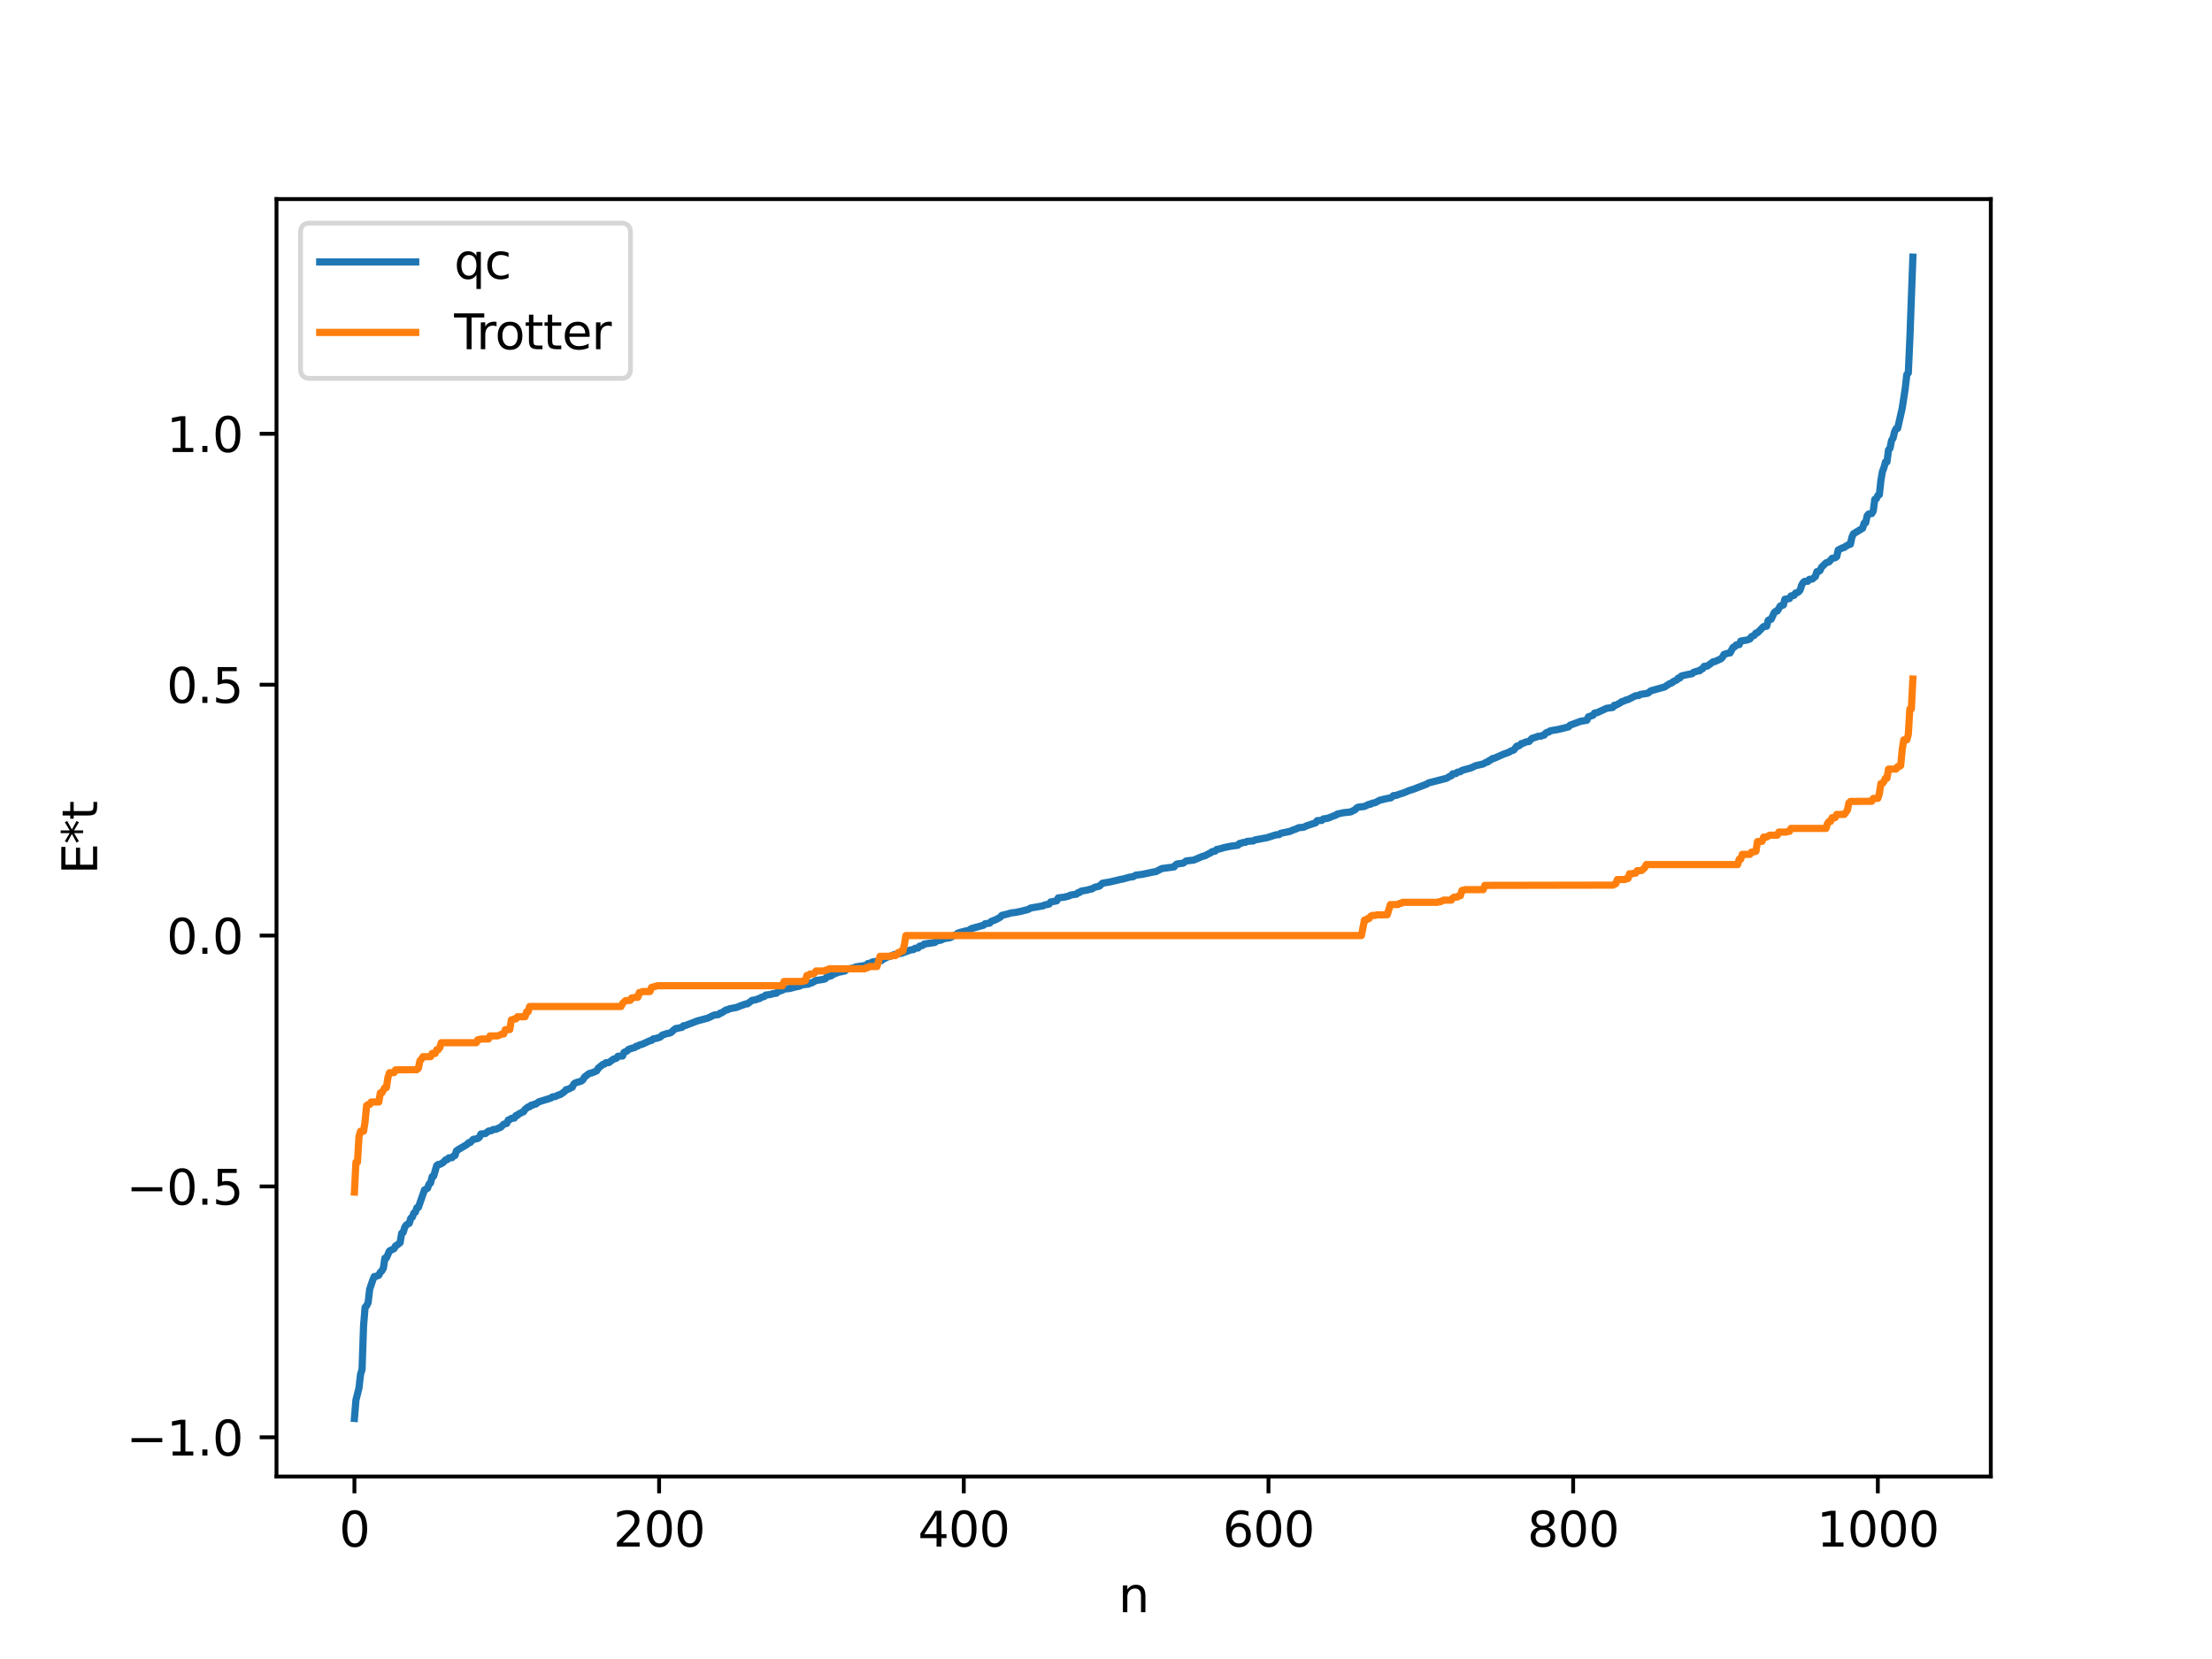 <?xml version="1.0" encoding="utf-8" standalone="no"?>
<!DOCTYPE svg PUBLIC "-//W3C//DTD SVG 1.1//EN"
  "http://www.w3.org/Graphics/SVG/1.1/DTD/svg11.dtd">
<svg xmlns:xlink="http://www.w3.org/1999/xlink" width="460.8pt" height="345.6pt" viewBox="0 0 460.8 345.6" xmlns="http://www.w3.org/2000/svg" version="1.1">
 <defs>
  <style type="text/css">*{stroke-linejoin: round; stroke-linecap: butt}</style>
 </defs>
 <g id="figure_1">
  <g id="patch_1">
   <path d="M 0 345.6 
L 460.8 345.6 
L 460.8 0 
L 0 0 
z
" style="fill: #ffffff"/>
  </g>
  <g id="axes_1">
   <g id="patch_2">
    <path d="M 57.6 307.584 
L 414.72 307.584 
L 414.72 41.472 
L 57.6 41.472 
z
" style="fill: #ffffff"/>
   </g>
   <g id="matplotlib.axis_1">
    <g id="xtick_1">
     <g id="line2d_1">
      <defs>
       <path id="mf677f1c4d5" d="M 0 0 
L 0 3.5 
" style="stroke: #000000; stroke-width: 0.8"/>
      </defs>
      <g>
       <use xlink:href="#mf677f1c4d5" x="73.833" y="307.584" style="stroke: #000000; stroke-width: 0.8"/>
      </g>
     </g>
     <g id="text_1">
      <!-- 0 -->
      <g transform="translate(70.651 322.182) scale(0.1 -0.1)">
       <defs>
        <path id="DejaVuSans-30" d="M 2034 4250 
Q 1547 4250 1301 3770 
Q 1056 3291 1056 2328 
Q 1056 1369 1301 889 
Q 1547 409 2034 409 
Q 2525 409 2770 889 
Q 3016 1369 3016 2328 
Q 3016 3291 2770 3770 
Q 2525 4250 2034 4250 
z
M 2034 4750 
Q 2819 4750 3233 4129 
Q 3647 3509 3647 2328 
Q 3647 1150 3233 529 
Q 2819 -91 2034 -91 
Q 1250 -91 836 529 
Q 422 1150 422 2328 
Q 422 3509 836 4129 
Q 1250 4750 2034 4750 
z
" transform="scale(0.016)"/>
       </defs>
       <use xlink:href="#DejaVuSans-30"/>
      </g>
     </g>
    </g>
    <g id="xtick_2">
     <g id="line2d_2">
      <g>
       <use xlink:href="#mf677f1c4d5" x="137.304" y="307.584" style="stroke: #000000; stroke-width: 0.8"/>
      </g>
     </g>
     <g id="text_2">
      <!-- 200 -->
      <g transform="translate(127.76 322.182) scale(0.1 -0.1)">
       <defs>
        <path id="DejaVuSans-32" d="M 1228 531 
L 3431 531 
L 3431 0 
L 469 0 
L 469 531 
Q 828 903 1448 1529 
Q 2069 2156 2228 2338 
Q 2531 2678 2651 2914 
Q 2772 3150 2772 3378 
Q 2772 3750 2511 3984 
Q 2250 4219 1831 4219 
Q 1534 4219 1204 4116 
Q 875 4013 500 3803 
L 500 4441 
Q 881 4594 1212 4672 
Q 1544 4750 1819 4750 
Q 2544 4750 2975 4387 
Q 3406 4025 3406 3419 
Q 3406 3131 3298 2873 
Q 3191 2616 2906 2266 
Q 2828 2175 2409 1742 
Q 1991 1309 1228 531 
z
" transform="scale(0.016)"/>
       </defs>
       <use xlink:href="#DejaVuSans-32"/>
       <use xlink:href="#DejaVuSans-30" x="63.623"/>
       <use xlink:href="#DejaVuSans-30" x="127.246"/>
      </g>
     </g>
    </g>
    <g id="xtick_3">
     <g id="line2d_3">
      <g>
       <use xlink:href="#mf677f1c4d5" x="200.775" y="307.584" style="stroke: #000000; stroke-width: 0.8"/>
      </g>
     </g>
     <g id="text_3">
      <!-- 400 -->
      <g transform="translate(191.231 322.182) scale(0.1 -0.1)">
       <defs>
        <path id="DejaVuSans-34" d="M 2419 4116 
L 825 1625 
L 2419 1625 
L 2419 4116 
z
M 2253 4666 
L 3047 4666 
L 3047 1625 
L 3713 1625 
L 3713 1100 
L 3047 1100 
L 3047 0 
L 2419 0 
L 2419 1100 
L 313 1100 
L 313 1709 
L 2253 4666 
z
" transform="scale(0.016)"/>
       </defs>
       <use xlink:href="#DejaVuSans-34"/>
       <use xlink:href="#DejaVuSans-30" x="63.623"/>
       <use xlink:href="#DejaVuSans-30" x="127.246"/>
      </g>
     </g>
    </g>
    <g id="xtick_4">
     <g id="line2d_4">
      <g>
       <use xlink:href="#mf677f1c4d5" x="264.246" y="307.584" style="stroke: #000000; stroke-width: 0.8"/>
      </g>
     </g>
     <g id="text_4">
      <!-- 600 -->
      <g transform="translate(254.702 322.182) scale(0.1 -0.1)">
       <defs>
        <path id="DejaVuSans-36" d="M 2113 2584 
Q 1688 2584 1439 2293 
Q 1191 2003 1191 1497 
Q 1191 994 1439 701 
Q 1688 409 2113 409 
Q 2538 409 2786 701 
Q 3034 994 3034 1497 
Q 3034 2003 2786 2293 
Q 2538 2584 2113 2584 
z
M 3366 4563 
L 3366 3988 
Q 3128 4100 2886 4159 
Q 2644 4219 2406 4219 
Q 1781 4219 1451 3797 
Q 1122 3375 1075 2522 
Q 1259 2794 1537 2939 
Q 1816 3084 2150 3084 
Q 2853 3084 3261 2657 
Q 3669 2231 3669 1497 
Q 3669 778 3244 343 
Q 2819 -91 2113 -91 
Q 1303 -91 875 529 
Q 447 1150 447 2328 
Q 447 3434 972 4092 
Q 1497 4750 2381 4750 
Q 2619 4750 2861 4703 
Q 3103 4656 3366 4563 
z
" transform="scale(0.016)"/>
       </defs>
       <use xlink:href="#DejaVuSans-36"/>
       <use xlink:href="#DejaVuSans-30" x="63.623"/>
       <use xlink:href="#DejaVuSans-30" x="127.246"/>
      </g>
     </g>
    </g>
    <g id="xtick_5">
     <g id="line2d_5">
      <g>
       <use xlink:href="#mf677f1c4d5" x="327.717" y="307.584" style="stroke: #000000; stroke-width: 0.8"/>
      </g>
     </g>
     <g id="text_5">
      <!-- 800 -->
      <g transform="translate(318.173 322.182) scale(0.1 -0.1)">
       <defs>
        <path id="DejaVuSans-38" d="M 2034 2216 
Q 1584 2216 1326 1975 
Q 1069 1734 1069 1313 
Q 1069 891 1326 650 
Q 1584 409 2034 409 
Q 2484 409 2743 651 
Q 3003 894 3003 1313 
Q 3003 1734 2745 1975 
Q 2488 2216 2034 2216 
z
M 1403 2484 
Q 997 2584 770 2862 
Q 544 3141 544 3541 
Q 544 4100 942 4425 
Q 1341 4750 2034 4750 
Q 2731 4750 3128 4425 
Q 3525 4100 3525 3541 
Q 3525 3141 3298 2862 
Q 3072 2584 2669 2484 
Q 3125 2378 3379 2068 
Q 3634 1759 3634 1313 
Q 3634 634 3220 271 
Q 2806 -91 2034 -91 
Q 1263 -91 848 271 
Q 434 634 434 1313 
Q 434 1759 690 2068 
Q 947 2378 1403 2484 
z
M 1172 3481 
Q 1172 3119 1398 2916 
Q 1625 2713 2034 2713 
Q 2441 2713 2670 2916 
Q 2900 3119 2900 3481 
Q 2900 3844 2670 4047 
Q 2441 4250 2034 4250 
Q 1625 4250 1398 4047 
Q 1172 3844 1172 3481 
z
" transform="scale(0.016)"/>
       </defs>
       <use xlink:href="#DejaVuSans-38"/>
       <use xlink:href="#DejaVuSans-30" x="63.623"/>
       <use xlink:href="#DejaVuSans-30" x="127.246"/>
      </g>
     </g>
    </g>
    <g id="xtick_6">
     <g id="line2d_6">
      <g>
       <use xlink:href="#mf677f1c4d5" x="391.188" y="307.584" style="stroke: #000000; stroke-width: 0.8"/>
      </g>
     </g>
     <g id="text_6">
      <!-- 1000 -->
      <g transform="translate(378.463 322.182) scale(0.1 -0.1)">
       <defs>
        <path id="DejaVuSans-31" d="M 794 531 
L 1825 531 
L 1825 4091 
L 703 3866 
L 703 4441 
L 1819 4666 
L 2450 4666 
L 2450 531 
L 3481 531 
L 3481 0 
L 794 0 
L 794 531 
z
" transform="scale(0.016)"/>
       </defs>
       <use xlink:href="#DejaVuSans-31"/>
       <use xlink:href="#DejaVuSans-30" x="63.623"/>
       <use xlink:href="#DejaVuSans-30" x="127.246"/>
       <use xlink:href="#DejaVuSans-30" x="190.869"/>
      </g>
     </g>
    </g>
    <g id="text_7">
     <!-- n -->
     <g transform="translate(232.991 335.861) scale(0.1 -0.1)">
      <defs>
       <path id="DejaVuSans-6e" d="M 3513 2113 
L 3513 0 
L 2938 0 
L 2938 2094 
Q 2938 2591 2744 2837 
Q 2550 3084 2163 3084 
Q 1697 3084 1428 2787 
Q 1159 2491 1159 1978 
L 1159 0 
L 581 0 
L 581 3500 
L 1159 3500 
L 1159 2956 
Q 1366 3272 1645 3428 
Q 1925 3584 2291 3584 
Q 2894 3584 3203 3211 
Q 3513 2838 3513 2113 
z
" transform="scale(0.016)"/>
      </defs>
      <use xlink:href="#DejaVuSans-6e"/>
     </g>
    </g>
   </g>
   <g id="matplotlib.axis_2">
    <g id="ytick_1">
     <g id="line2d_7">
      <defs>
       <path id="mf7e7bc26fd" d="M 0 0 
L -3.5 0 
" style="stroke: #000000; stroke-width: 0.8"/>
      </defs>
      <g>
       <use xlink:href="#mf7e7bc26fd" x="57.6" y="299.421" style="stroke: #000000; stroke-width: 0.8"/>
      </g>
     </g>
     <g id="text_8">
      <!-- −1.0 -->
      <g transform="translate(26.317 303.22) scale(0.1 -0.1)">
       <defs>
        <path id="DejaVuSans-2212" d="M 678 2272 
L 4684 2272 
L 4684 1741 
L 678 1741 
L 678 2272 
z
" transform="scale(0.016)"/>
        <path id="DejaVuSans-2e" d="M 684 794 
L 1344 794 
L 1344 0 
L 684 0 
L 684 794 
z
" transform="scale(0.016)"/>
       </defs>
       <use xlink:href="#DejaVuSans-2212"/>
       <use xlink:href="#DejaVuSans-31" x="83.789"/>
       <use xlink:href="#DejaVuSans-2e" x="147.412"/>
       <use xlink:href="#DejaVuSans-30" x="179.199"/>
      </g>
     </g>
    </g>
    <g id="ytick_2">
     <g id="line2d_8">
      <g>
       <use xlink:href="#mf7e7bc26fd" x="57.6" y="247.157" style="stroke: #000000; stroke-width: 0.8"/>
      </g>
     </g>
     <g id="text_9">
      <!-- −0.5 -->
      <g transform="translate(26.317 250.956) scale(0.1 -0.1)">
       <defs>
        <path id="DejaVuSans-35" d="M 691 4666 
L 3169 4666 
L 3169 4134 
L 1269 4134 
L 1269 2991 
Q 1406 3038 1543 3061 
Q 1681 3084 1819 3084 
Q 2600 3084 3056 2656 
Q 3513 2228 3513 1497 
Q 3513 744 3044 326 
Q 2575 -91 1722 -91 
Q 1428 -91 1123 -41 
Q 819 9 494 109 
L 494 744 
Q 775 591 1075 516 
Q 1375 441 1709 441 
Q 2250 441 2565 725 
Q 2881 1009 2881 1497 
Q 2881 1984 2565 2268 
Q 2250 2553 1709 2553 
Q 1456 2553 1204 2497 
Q 953 2441 691 2322 
L 691 4666 
z
" transform="scale(0.016)"/>
       </defs>
       <use xlink:href="#DejaVuSans-2212"/>
       <use xlink:href="#DejaVuSans-30" x="83.789"/>
       <use xlink:href="#DejaVuSans-2e" x="147.412"/>
       <use xlink:href="#DejaVuSans-35" x="179.199"/>
      </g>
     </g>
    </g>
    <g id="ytick_3">
     <g id="line2d_9">
      <g>
       <use xlink:href="#mf7e7bc26fd" x="57.6" y="194.893" style="stroke: #000000; stroke-width: 0.8"/>
      </g>
     </g>
     <g id="text_10">
      <!-- 0.0 -->
      <g transform="translate(34.697 198.692) scale(0.1 -0.1)">
       <use xlink:href="#DejaVuSans-30"/>
       <use xlink:href="#DejaVuSans-2e" x="63.623"/>
       <use xlink:href="#DejaVuSans-30" x="95.41"/>
      </g>
     </g>
    </g>
    <g id="ytick_4">
     <g id="line2d_10">
      <g>
       <use xlink:href="#mf7e7bc26fd" x="57.6" y="142.629" style="stroke: #000000; stroke-width: 0.8"/>
      </g>
     </g>
     <g id="text_11">
      <!-- 0.5 -->
      <g transform="translate(34.697 146.428) scale(0.1 -0.1)">
       <use xlink:href="#DejaVuSans-30"/>
       <use xlink:href="#DejaVuSans-2e" x="63.623"/>
       <use xlink:href="#DejaVuSans-35" x="95.41"/>
      </g>
     </g>
    </g>
    <g id="ytick_5">
     <g id="line2d_11">
      <g>
       <use xlink:href="#mf7e7bc26fd" x="57.6" y="90.365" style="stroke: #000000; stroke-width: 0.8"/>
      </g>
     </g>
     <g id="text_12">
      <!-- 1.0 -->
      <g transform="translate(34.697 94.164) scale(0.1 -0.1)">
       <use xlink:href="#DejaVuSans-31"/>
       <use xlink:href="#DejaVuSans-2e" x="63.623"/>
       <use xlink:href="#DejaVuSans-30" x="95.41"/>
      </g>
     </g>
    </g>
    <g id="text_13">
     <!-- E*t -->
     <g transform="translate(20.238 182.148) rotate(-90) scale(0.1 -0.1)">
      <defs>
       <path id="DejaVuSans-45" d="M 628 4666 
L 3578 4666 
L 3578 4134 
L 1259 4134 
L 1259 2753 
L 3481 2753 
L 3481 2222 
L 1259 2222 
L 1259 531 
L 3634 531 
L 3634 0 
L 628 0 
L 628 4666 
z
" transform="scale(0.016)"/>
       <path id="DejaVuSans-2a" d="M 3009 3897 
L 1888 3291 
L 3009 2681 
L 2828 2375 
L 1778 3009 
L 1778 1831 
L 1422 1831 
L 1422 3009 
L 372 2375 
L 191 2681 
L 1313 3291 
L 191 3897 
L 372 4206 
L 1422 3572 
L 1422 4750 
L 1778 4750 
L 1778 3572 
L 2828 4206 
L 3009 3897 
z
" transform="scale(0.016)"/>
       <path id="DejaVuSans-74" d="M 1172 4494 
L 1172 3500 
L 2356 3500 
L 2356 3053 
L 1172 3053 
L 1172 1153 
Q 1172 725 1289 603 
Q 1406 481 1766 481 
L 2356 481 
L 2356 0 
L 1766 0 
Q 1100 0 847 248 
Q 594 497 594 1153 
L 594 3053 
L 172 3053 
L 172 3500 
L 594 3500 
L 594 4494 
L 1172 4494 
z
" transform="scale(0.016)"/>
      </defs>
      <use xlink:href="#DejaVuSans-45"/>
      <use xlink:href="#DejaVuSans-2a" x="63.184"/>
      <use xlink:href="#DejaVuSans-74" x="113.184"/>
     </g>
    </g>
   </g>
   <g id="line2d_12">
    <path d="M 73.833 295.488 
L 74.15 291.64 
L 74.785 289.134 
L 75.102 286.336 
L 75.42 285.286 
L 75.737 276.193 
L 76.054 272.344 
L 76.372 272.01 
L 76.689 271.353 
L 77.006 268.599 
L 77.641 266.706 
L 77.958 265.938 
L 78.276 265.901 
L 78.91 265.657 
L 79.228 265.022 
L 79.545 264.751 
L 79.862 264.197 
L 80.18 262.09 
L 80.497 262.052 
L 81.132 260.593 
L 82.084 260.128 
L 82.401 259.54 
L 82.719 259.365 
L 83.353 258.855 
L 83.671 256.901 
L 83.988 256.745 
L 84.305 255.692 
L 84.623 255.189 
L 85.258 254.824 
L 85.575 253.775 
L 85.892 253.563 
L 86.21 252.715 
L 86.527 252.518 
L 86.844 251.597 
L 87.162 251.516 
L 88.431 247.88 
L 89.066 247.545 
L 89.383 246.666 
L 89.7 246.423 
L 90.018 245.122 
L 90.335 245.021 
L 90.97 242.818 
L 91.287 242.575 
L 91.605 242.566 
L 92.239 242.238 
L 92.874 241.592 
L 93.191 241.548 
L 93.509 241.195 
L 94.143 241.176 
L 94.461 240.833 
L 94.778 240.723 
L 95.096 239.731 
L 95.73 239.331 
L 97.317 238.389 
L 97.634 238.036 
L 97.952 238.012 
L 98.586 237.346 
L 99.221 237.244 
L 99.539 237.162 
L 99.856 236.924 
L 100.173 236.237 
L 101.125 236.128 
L 101.76 235.63 
L 102.395 235.531 
L 102.712 235.308 
L 103.347 235.254 
L 103.981 234.948 
L 104.299 234.836 
L 104.934 234.19 
L 105.568 234.03 
L 105.886 233.317 
L 106.203 233.234 
L 106.52 232.982 
L 107.155 232.916 
L 107.472 232.389 
L 107.79 232.352 
L 108.107 232.019 
L 108.424 231.921 
L 108.742 231.686 
L 109.059 231.611 
L 109.377 231.099 
L 110.011 230.6 
L 110.329 230.562 
L 110.646 230.231 
L 110.963 230.228 
L 111.281 230.024 
L 111.598 230.006 
L 112.233 229.533 
L 114.772 228.745 
L 115.089 228.504 
L 115.724 228.41 
L 116.358 228.08 
L 116.676 228.041 
L 117.628 227.385 
L 117.945 226.992 
L 118.262 226.957 
L 119.215 226.482 
L 119.532 225.831 
L 119.849 225.583 
L 121.119 225.201 
L 121.436 224.94 
L 121.753 224.383 
L 122.705 223.652 
L 123.34 223.48 
L 124.292 223.094 
L 124.61 222.547 
L 125.562 221.754 
L 125.879 221.688 
L 126.196 221.396 
L 126.831 221.36 
L 127.783 220.639 
L 128.418 220.444 
L 128.735 220.039 
L 129.687 219.982 
L 130.005 219.222 
L 130.639 218.936 
L 130.957 218.601 
L 131.591 218.384 
L 132.226 218.22 
L 132.543 217.948 
L 132.861 217.916 
L 133.178 217.697 
L 133.813 217.523 
L 135.4 216.794 
L 135.717 216.749 
L 136.034 216.441 
L 136.669 216.316 
L 137.304 216.137 
L 137.621 215.984 
L 137.939 215.648 
L 138.891 215.322 
L 139.525 215.206 
L 139.843 215.045 
L 140.477 214.461 
L 140.795 214.247 
L 141.112 214.227 
L 141.747 214.07 
L 142.064 214.03 
L 142.381 213.676 
L 142.699 213.664 
L 145.238 212.686 
L 147.459 212.09 
L 148.729 211.464 
L 149.681 211.357 
L 149.998 211.051 
L 150.315 211.011 
L 151.267 210.366 
L 151.585 210.361 
L 151.902 210.16 
L 153.489 209.848 
L 154.441 209.459 
L 155.393 209.129 
L 155.71 209.121 
L 156.662 208.403 
L 157.615 208.224 
L 157.932 208.058 
L 158.249 208.019 
L 158.567 207.768 
L 159.201 207.596 
L 159.519 207.285 
L 160.471 207.179 
L 161.105 206.972 
L 161.74 206.902 
L 162.058 206.588 
L 163.01 206.262 
L 163.327 206.052 
L 164.596 205.901 
L 165.548 205.645 
L 166.183 205.498 
L 166.5 205.459 
L 167.135 205.145 
L 168.405 205.018 
L 168.722 204.787 
L 169.039 204.781 
L 169.991 204.252 
L 171.578 204.018 
L 171.896 203.919 
L 172.213 203.539 
L 173.165 203.271 
L 173.8 202.845 
L 174.117 202.798 
L 174.434 202.588 
L 175.069 202.47 
L 176.021 202.267 
L 176.339 201.921 
L 177.925 201.619 
L 178.243 201.429 
L 180.464 201.087 
L 180.781 200.729 
L 181.099 200.722 
L 181.734 200.394 
L 183.638 200.103 
L 183.955 199.779 
L 184.272 199.693 
L 184.907 199.344 
L 185.542 199.189 
L 186.177 198.908 
L 187.129 198.65 
L 187.763 198.601 
L 189.667 197.893 
L 190.302 197.816 
L 190.62 197.552 
L 191.254 197.484 
L 191.572 197.098 
L 192.206 196.955 
L 192.524 196.664 
L 194.745 196.337 
L 195.062 196.054 
L 195.697 195.893 
L 196.015 195.85 
L 196.649 195.541 
L 197.919 195.345 
L 198.871 194.815 
L 199.188 194.711 
L 199.505 194.406 
L 200.14 194.197 
L 201.41 193.878 
L 201.727 193.857 
L 202.362 193.44 
L 204.9 192.739 
L 205.218 192.435 
L 206.17 192.303 
L 206.487 191.952 
L 207.439 191.584 
L 208.391 191.065 
L 208.709 190.678 
L 209.343 190.537 
L 209.978 190.378 
L 210.613 190.186 
L 211.565 190.072 
L 212.834 189.809 
L 213.469 189.635 
L 214.104 189.493 
L 214.739 189.147 
L 215.373 189.041 
L 216.325 188.877 
L 216.96 188.76 
L 217.277 188.71 
L 217.595 188.529 
L 218.547 188.335 
L 218.864 187.899 
L 220.134 187.666 
L 220.451 187.052 
L 221.72 186.891 
L 222.672 186.656 
L 222.99 186.462 
L 224.259 186.264 
L 224.577 185.958 
L 224.894 185.927 
L 225.211 185.644 
L 225.846 185.527 
L 226.481 185.417 
L 227.115 185.226 
L 227.433 185.201 
L 228.067 184.828 
L 229.02 184.599 
L 229.654 184 
L 230.289 183.877 
L 230.924 183.778 
L 231.558 183.651 
L 233.462 183.195 
L 234.097 183.077 
L 234.732 182.886 
L 235.367 182.718 
L 236.001 182.657 
L 236.636 182.296 
L 237.905 182.157 
L 240.444 181.615 
L 240.762 181.594 
L 242.031 180.935 
L 243.618 180.723 
L 244.57 180.601 
L 244.887 180.19 
L 245.205 179.976 
L 246.474 179.815 
L 247.109 179.349 
L 248.696 179.167 
L 250.6 178.358 
L 250.917 178.32 
L 251.869 177.81 
L 252.186 177.686 
L 252.504 177.417 
L 253.139 177.31 
L 253.456 176.957 
L 254.091 176.838 
L 255.043 176.557 
L 255.677 176.424 
L 256.312 176.295 
L 257.899 176.075 
L 258.216 175.696 
L 258.534 175.69 
L 258.851 175.527 
L 259.486 175.462 
L 259.803 175.264 
L 261.072 175.187 
L 261.39 174.977 
L 263.929 174.509 
L 265.833 173.902 
L 266.467 173.866 
L 266.785 173.587 
L 268.689 173.199 
L 269.324 172.92 
L 269.958 172.702 
L 270.593 172.41 
L 271.545 172.347 
L 272.18 172.028 
L 274.084 171.4 
L 274.401 170.951 
L 275.353 170.906 
L 275.671 170.595 
L 276.623 170.454 
L 277.892 169.937 
L 278.21 169.848 
L 278.527 169.602 
L 279.796 169.313 
L 281.383 169.137 
L 282.335 168.649 
L 282.653 168.285 
L 282.97 168.14 
L 284.239 167.995 
L 285.191 167.538 
L 285.509 167.533 
L 285.826 167.326 
L 286.461 167.215 
L 287.413 166.705 
L 288.365 166.477 
L 289.317 166.26 
L 289.634 166.243 
L 289.952 166.063 
L 290.269 165.735 
L 290.904 165.681 
L 291.539 165.436 
L 292.491 165.136 
L 293.443 164.72 
L 294.395 164.427 
L 297.251 163.326 
L 297.568 163.103 
L 301.377 162.121 
L 302.011 161.711 
L 302.329 161.622 
L 302.646 161.198 
L 303.281 161.16 
L 303.598 160.868 
L 304.233 160.752 
L 304.55 160.49 
L 306.454 159.963 
L 307.406 159.511 
L 308.993 159.143 
L 309.628 158.771 
L 309.945 158.723 
L 310.262 158.41 
L 310.58 158.313 
L 310.897 158.015 
L 311.215 157.994 
L 313.119 157.146 
L 314.388 156.683 
L 314.705 156.463 
L 315.34 156.247 
L 315.975 155.429 
L 316.292 155.426 
L 316.61 155.252 
L 316.927 154.89 
L 317.244 154.871 
L 317.879 154.554 
L 318.514 154.477 
L 319.148 153.812 
L 320.1 153.523 
L 320.418 153.379 
L 321.053 153.347 
L 321.37 153.167 
L 321.687 153.132 
L 322.005 152.712 
L 322.322 152.533 
L 322.639 152.506 
L 322.957 152.241 
L 324.543 151.966 
L 325.178 151.822 
L 326.765 151.422 
L 327.082 151.064 
L 329.304 150.248 
L 330.573 150.047 
L 330.891 149.32 
L 331.843 149.012 
L 332.16 148.554 
L 332.795 148.427 
L 334.699 147.549 
L 335.968 147.378 
L 336.286 146.918 
L 336.603 146.916 
L 337.555 146.396 
L 337.872 146.149 
L 338.19 146.082 
L 338.824 145.786 
L 339.142 145.738 
L 340.729 144.931 
L 341.363 144.896 
L 341.681 144.67 
L 342.315 144.564 
L 343.267 144.413 
L 343.902 143.907 
L 346.758 143.113 
L 347.71 142.479 
L 348.345 142.211 
L 348.662 141.93 
L 349.297 141.663 
L 349.615 141.258 
L 349.932 141.247 
L 350.249 140.838 
L 350.884 140.659 
L 352.153 140.402 
L 352.471 140.359 
L 352.788 140.059 
L 353.74 139.756 
L 354.058 139.741 
L 354.375 139.415 
L 354.692 139.308 
L 355.01 138.803 
L 355.644 138.763 
L 356.914 137.838 
L 357.231 137.824 
L 358.5 137.243 
L 358.818 136.921 
L 359.135 136.331 
L 360.087 136.038 
L 360.405 136.018 
L 361.039 134.846 
L 361.357 134.742 
L 361.674 134.349 
L 362.309 134.29 
L 362.626 133.552 
L 363.261 133.433 
L 363.896 133.338 
L 364.53 133.11 
L 364.848 132.638 
L 365.482 132.325 
L 365.8 131.864 
L 366.117 131.813 
L 367.069 130.844 
L 367.386 130.526 
L 368.021 130.461 
L 368.339 129.258 
L 368.656 129.055 
L 368.973 128.995 
L 369.608 127.604 
L 369.925 127.335 
L 370.243 127.287 
L 370.877 126.226 
L 371.512 126.033 
L 371.829 124.83 
L 372.781 124.694 
L 373.099 124.133 
L 373.734 124.024 
L 374.051 123.544 
L 374.368 123.482 
L 374.686 123.287 
L 375.003 122.91 
L 375.32 121.893 
L 375.638 121.346 
L 375.955 121.104 
L 376.59 121.084 
L 376.907 120.695 
L 377.542 120.621 
L 378.177 120.094 
L 378.494 119.087 
L 378.811 119.069 
L 379.129 118.878 
L 379.446 118.181 
L 380.398 117.25 
L 381.033 117.041 
L 381.667 116.307 
L 382.302 116.189 
L 382.62 115.961 
L 382.937 114.572 
L 383.889 114.101 
L 384.206 114.052 
L 384.524 113.761 
L 384.841 113.647 
L 385.158 113.388 
L 385.476 113.374 
L 385.793 111.895 
L 386.11 111.198 
L 388.015 110.046 
L 388.332 108.991 
L 388.649 108.911 
L 388.967 107.428 
L 389.284 107.073 
L 389.919 106.983 
L 390.236 106.439 
L 390.553 104.022 
L 390.871 103.901 
L 391.188 103.22 
L 391.505 103.063 
L 391.823 100.106 
L 392.14 98.244 
L 392.458 97.423 
L 392.775 96.237 
L 393.092 96.222 
L 393.41 93.735 
L 393.727 93.368 
L 394.044 91.762 
L 394.362 91.261 
L 394.679 89.924 
L 394.996 89.291 
L 395.314 89.239 
L 396.266 85.022 
L 396.9 80.893 
L 397.218 78.039 
L 397.535 77.7 
L 397.853 70.717 
L 398.487 53.568 
L 398.487 53.568 
" clip-path="url(#pd9f036cf3b)" style="fill: none; stroke: #1f77b4; stroke-width: 1.5; stroke-linecap: square"/>
   </g>
   <g id="line2d_13">
    <path d="M 73.833 248.332 
L 74.15 242.096 
L 74.467 242.096 
L 74.785 236.766 
L 75.102 235.658 
L 75.737 235.658 
L 76.054 233.664 
L 76.372 230.297 
L 76.689 230.091 
L 77.006 230.091 
L 77.324 229.57 
L 78.91 229.57 
L 79.228 227.67 
L 79.545 227.67 
L 80.18 226.558 
L 80.497 226.558 
L 80.815 224.458 
L 81.132 223.469 
L 82.084 223.452 
L 82.401 222.867 
L 86.844 222.834 
L 87.162 222.513 
L 87.479 220.991 
L 87.796 220.655 
L 88.114 220.128 
L 89.7 220.128 
L 90.018 219.455 
L 90.653 219.455 
L 90.97 218.673 
L 91.287 218.673 
L 91.605 218.265 
L 91.922 217.218 
L 99.221 217.218 
L 99.539 216.593 
L 99.856 216.593 
L 100.173 216.446 
L 101.76 216.446 
L 102.077 215.798 
L 103.664 215.798 
L 104.616 215.4 
L 104.934 215.4 
L 105.251 214.513 
L 106.203 214.468 
L 106.52 212.465 
L 107.155 212.267 
L 107.472 212.267 
L 107.79 211.806 
L 109.377 211.806 
L 109.694 210.793 
L 110.011 210.793 
L 110.329 209.675 
L 129.37 209.675 
L 129.687 209.04 
L 130.322 208.442 
L 131.274 208.404 
L 131.591 207.884 
L 131.909 207.884 
L 132.226 207.765 
L 132.861 207.765 
L 133.178 206.765 
L 133.496 206.765 
L 133.813 206.555 
L 135.4 206.555 
L 135.717 205.702 
L 136.986 205.346 
L 163.01 205.346 
L 163.327 204.46 
L 167.135 204.46 
L 167.453 204.298 
L 167.77 204.298 
L 168.087 203.202 
L 168.405 203.202 
L 168.722 202.909 
L 169.357 202.909 
L 169.674 202.72 
L 169.991 202.268 
L 171.578 202.268 
L 172.848 201.814 
L 180.147 201.814 
L 180.464 201.581 
L 180.781 201.581 
L 181.099 201.353 
L 182.686 201.353 
L 183.32 199.222 
L 185.542 199.203 
L 185.859 199.08 
L 186.494 199.08 
L 186.811 198.893 
L 187.129 198.424 
L 187.446 198.424 
L 187.763 198.107 
L 188.081 198.107 
L 188.398 196.782 
L 188.715 194.893 
L 283.605 194.893 
L 284.239 191.679 
L 284.557 191.679 
L 284.874 191.361 
L 285.191 191.361 
L 285.509 190.893 
L 285.826 190.706 
L 286.461 190.706 
L 286.778 190.582 
L 289 190.563 
L 289.634 188.433 
L 291.221 188.433 
L 291.539 188.204 
L 291.856 188.204 
L 292.173 187.971 
L 299.472 187.971 
L 299.79 187.836 
L 300.107 187.836 
L 300.742 187.517 
L 302.329 187.517 
L 302.646 187.065 
L 302.963 186.876 
L 303.598 186.876 
L 303.915 186.584 
L 304.233 186.584 
L 304.55 185.487 
L 304.867 185.487 
L 305.185 185.326 
L 308.993 185.326 
L 309.31 184.44 
L 335.968 184.391 
L 336.603 184.084 
L 336.92 183.23 
L 338.507 183.23 
L 338.824 183.021 
L 339.142 183.021 
L 339.459 182.02 
L 340.094 182.02 
L 340.411 181.901 
L 340.729 181.901 
L 341.046 181.381 
L 341.998 181.343 
L 342.633 180.746 
L 342.95 180.11 
L 361.991 180.11 
L 362.309 178.992 
L 362.626 178.992 
L 362.943 177.98 
L 364.53 177.98 
L 364.848 177.519 
L 365.482 177.439 
L 365.8 177.321 
L 366.117 175.318 
L 367.069 175.273 
L 367.386 174.385 
L 368.021 174.385 
L 368.656 173.987 
L 370.243 173.987 
L 370.56 173.34 
L 372.147 173.34 
L 372.464 173.192 
L 372.781 173.192 
L 373.099 172.568 
L 380.398 172.568 
L 380.715 171.52 
L 381.033 171.113 
L 381.35 171.113 
L 381.667 170.331 
L 382.302 170.331 
L 382.62 169.657 
L 384.206 169.657 
L 384.841 168.794 
L 385.158 167.272 
L 385.476 166.952 
L 389.919 166.919 
L 390.236 166.333 
L 391.188 166.316 
L 391.505 165.328 
L 391.823 163.227 
L 392.14 163.227 
L 392.458 162.803 
L 392.775 162.115 
L 393.092 162.115 
L 393.41 160.216 
L 394.996 160.216 
L 395.314 159.695 
L 395.631 159.695 
L 395.948 159.488 
L 396.266 156.121 
L 396.583 154.127 
L 397.218 154.127 
L 397.535 153.02 
L 397.853 147.69 
L 398.17 147.69 
L 398.487 141.454 
L 398.487 141.454 
" clip-path="url(#pd9f036cf3b)" style="fill: none; stroke: #ff7f0e; stroke-width: 1.5; stroke-linecap: square"/>
   </g>
   <g id="patch_3">
    <path d="M 57.6 307.584 
L 57.6 41.472 
" style="fill: none; stroke: #000000; stroke-width: 0.8; stroke-linejoin: miter; stroke-linecap: square"/>
   </g>
   <g id="patch_4">
    <path d="M 414.72 307.584 
L 414.72 41.472 
" style="fill: none; stroke: #000000; stroke-width: 0.8; stroke-linejoin: miter; stroke-linecap: square"/>
   </g>
   <g id="patch_5">
    <path d="M 57.6 307.584 
L 414.72 307.584 
" style="fill: none; stroke: #000000; stroke-width: 0.8; stroke-linejoin: miter; stroke-linecap: square"/>
   </g>
   <g id="patch_6">
    <path d="M 57.6 41.472 
L 414.72 41.472 
" style="fill: none; stroke: #000000; stroke-width: 0.8; stroke-linejoin: miter; stroke-linecap: square"/>
   </g>
   <g id="legend_1">
    <g id="patch_7">
     <path d="M 64.6 78.828 
L 129.342 78.828 
Q 131.342 78.828 131.342 76.828 
L 131.342 48.472 
Q 131.342 46.472 129.342 46.472 
L 64.6 46.472 
Q 62.6 46.472 62.6 48.472 
L 62.6 76.828 
Q 62.6 78.828 64.6 78.828 
z
" style="fill: #ffffff; opacity: 0.8; stroke: #cccccc; stroke-linejoin: miter"/>
    </g>
    <g id="line2d_14">
     <path d="M 66.6 54.57 
L 76.6 54.57 
L 86.6 54.57 
" style="fill: none; stroke: #1f77b4; stroke-width: 1.5; stroke-linecap: square"/>
    </g>
    <g id="text_14">
     <!-- qc -->
     <g transform="translate(94.6 58.07) scale(0.1 -0.1)">
      <defs>
       <path id="DejaVuSans-71" d="M 947 1747 
Q 947 1113 1208 752 
Q 1469 391 1925 391 
Q 2381 391 2643 752 
Q 2906 1113 2906 1747 
Q 2906 2381 2643 2742 
Q 2381 3103 1925 3103 
Q 1469 3103 1208 2742 
Q 947 2381 947 1747 
z
M 2906 525 
Q 2725 213 2448 61 
Q 2172 -91 1784 -91 
Q 1150 -91 751 415 
Q 353 922 353 1747 
Q 353 2572 751 3078 
Q 1150 3584 1784 3584 
Q 2172 3584 2448 3432 
Q 2725 3281 2906 2969 
L 2906 3500 
L 3481 3500 
L 3481 -1331 
L 2906 -1331 
L 2906 525 
z
" transform="scale(0.016)"/>
       <path id="DejaVuSans-63" d="M 3122 3366 
L 3122 2828 
Q 2878 2963 2633 3030 
Q 2388 3097 2138 3097 
Q 1578 3097 1268 2742 
Q 959 2388 959 1747 
Q 959 1106 1268 751 
Q 1578 397 2138 397 
Q 2388 397 2633 464 
Q 2878 531 3122 666 
L 3122 134 
Q 2881 22 2623 -34 
Q 2366 -91 2075 -91 
Q 1284 -91 818 406 
Q 353 903 353 1747 
Q 353 2603 823 3093 
Q 1294 3584 2113 3584 
Q 2378 3584 2631 3529 
Q 2884 3475 3122 3366 
z
" transform="scale(0.016)"/>
      </defs>
      <use xlink:href="#DejaVuSans-71"/>
      <use xlink:href="#DejaVuSans-63" x="63.477"/>
     </g>
    </g>
    <g id="line2d_15">
     <path d="M 66.6 69.249 
L 76.6 69.249 
L 86.6 69.249 
" style="fill: none; stroke: #ff7f0e; stroke-width: 1.5; stroke-linecap: square"/>
    </g>
    <g id="text_15">
     <!-- Trotter -->
     <g transform="translate(94.6 72.749) scale(0.1 -0.1)">
      <defs>
       <path id="DejaVuSans-54" d="M -19 4666 
L 3928 4666 
L 3928 4134 
L 2272 4134 
L 2272 0 
L 1638 0 
L 1638 4134 
L -19 4134 
L -19 4666 
z
" transform="scale(0.016)"/>
       <path id="DejaVuSans-72" d="M 2631 2963 
Q 2534 3019 2420 3045 
Q 2306 3072 2169 3072 
Q 1681 3072 1420 2755 
Q 1159 2438 1159 1844 
L 1159 0 
L 581 0 
L 581 3500 
L 1159 3500 
L 1159 2956 
Q 1341 3275 1631 3429 
Q 1922 3584 2338 3584 
Q 2397 3584 2469 3576 
Q 2541 3569 2628 3553 
L 2631 2963 
z
" transform="scale(0.016)"/>
       <path id="DejaVuSans-6f" d="M 1959 3097 
Q 1497 3097 1228 2736 
Q 959 2375 959 1747 
Q 959 1119 1226 758 
Q 1494 397 1959 397 
Q 2419 397 2687 759 
Q 2956 1122 2956 1747 
Q 2956 2369 2687 2733 
Q 2419 3097 1959 3097 
z
M 1959 3584 
Q 2709 3584 3137 3096 
Q 3566 2609 3566 1747 
Q 3566 888 3137 398 
Q 2709 -91 1959 -91 
Q 1206 -91 779 398 
Q 353 888 353 1747 
Q 353 2609 779 3096 
Q 1206 3584 1959 3584 
z
" transform="scale(0.016)"/>
       <path id="DejaVuSans-65" d="M 3597 1894 
L 3597 1613 
L 953 1613 
Q 991 1019 1311 708 
Q 1631 397 2203 397 
Q 2534 397 2845 478 
Q 3156 559 3463 722 
L 3463 178 
Q 3153 47 2828 -22 
Q 2503 -91 2169 -91 
Q 1331 -91 842 396 
Q 353 884 353 1716 
Q 353 2575 817 3079 
Q 1281 3584 2069 3584 
Q 2775 3584 3186 3129 
Q 3597 2675 3597 1894 
z
M 3022 2063 
Q 3016 2534 2758 2815 
Q 2500 3097 2075 3097 
Q 1594 3097 1305 2825 
Q 1016 2553 972 2059 
L 3022 2063 
z
" transform="scale(0.016)"/>
      </defs>
      <use xlink:href="#DejaVuSans-54"/>
      <use xlink:href="#DejaVuSans-72" x="46.334"/>
      <use xlink:href="#DejaVuSans-6f" x="85.197"/>
      <use xlink:href="#DejaVuSans-74" x="146.379"/>
      <use xlink:href="#DejaVuSans-74" x="185.588"/>
      <use xlink:href="#DejaVuSans-65" x="224.797"/>
      <use xlink:href="#DejaVuSans-72" x="286.32"/>
     </g>
    </g>
   </g>
  </g>
 </g>
 <defs>
  <clipPath id="pd9f036cf3b">
   <rect x="57.6" y="41.472" width="357.12" height="266.112"/>
  </clipPath>
 </defs>
</svg>
